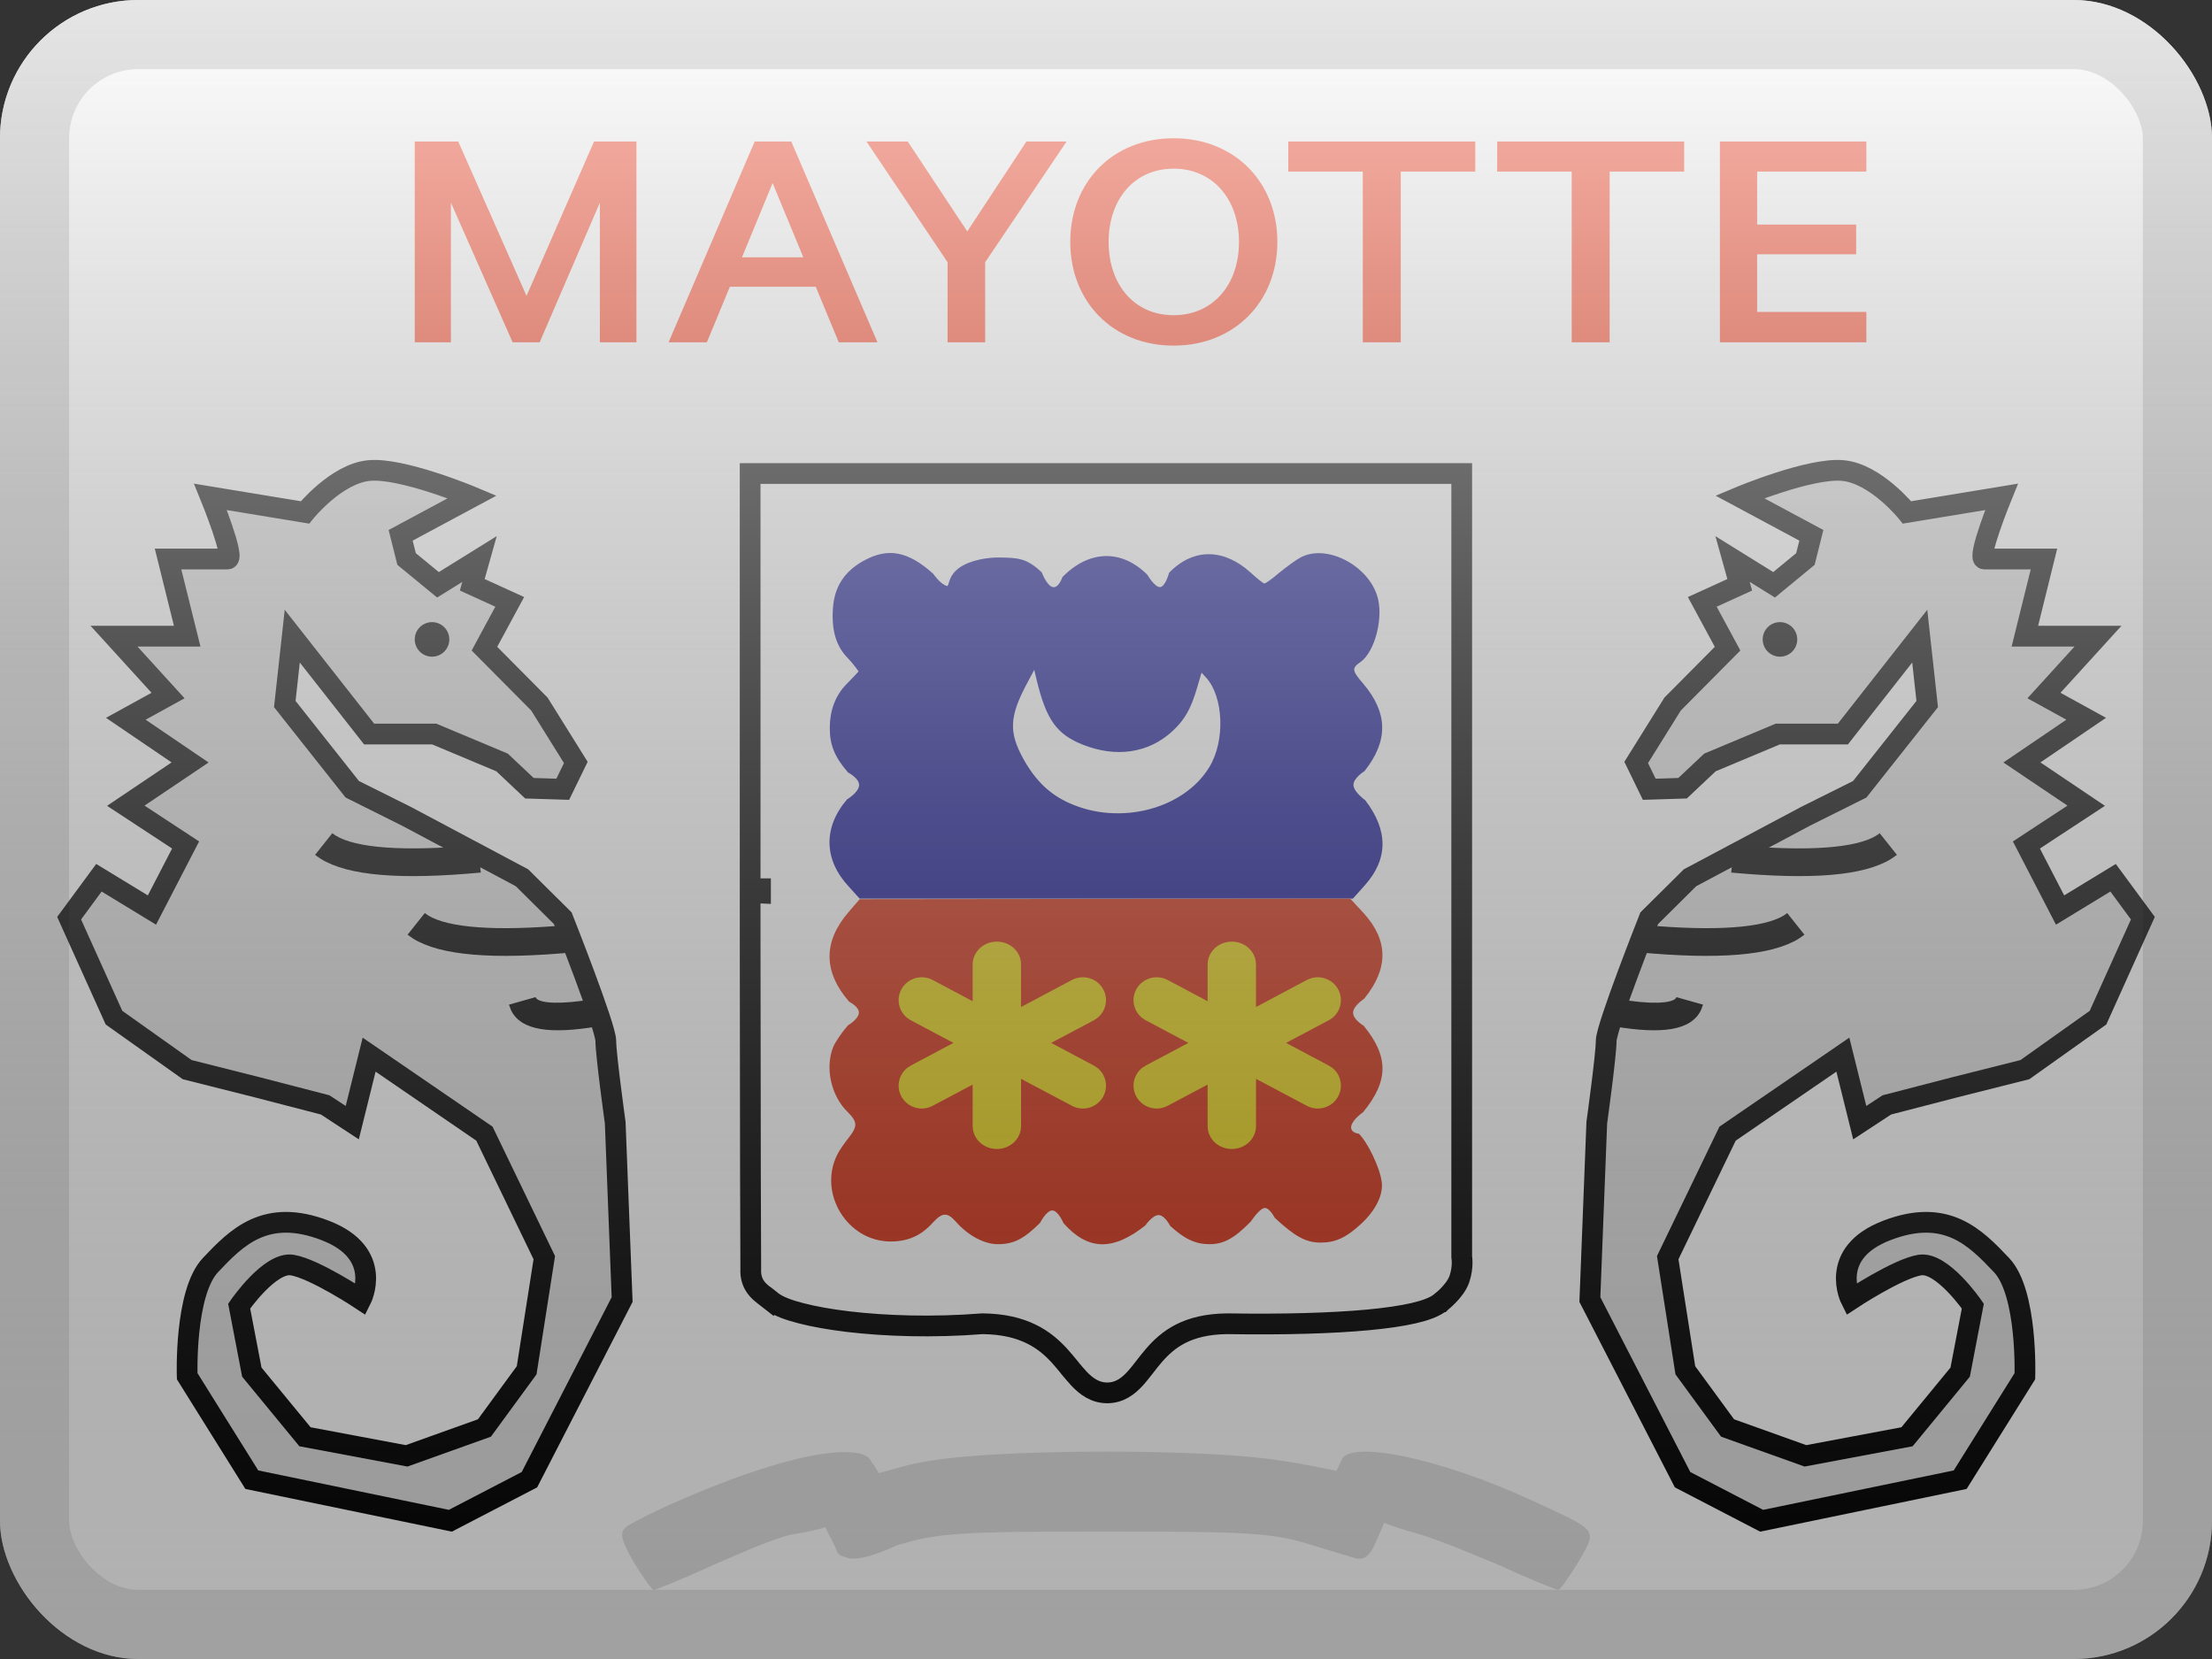 <svg width="32" height="24" viewBox="0 0 32 24" fill="none" xmlns="http://www.w3.org/2000/svg">
<rect x="0" y="0" width="32" height="24" fill="#333333" stroke="none"/>
<g clip-path="url(#clip0_230_28701)">
<rect width="32" height="24" fill="white"/>
<path d="M11.09 21.229C10.425 21.43 9.465 21.843 9.081 22.074C8.957 22.155 8.969 22.245 9.16 22.587C9.296 22.809 9.431 23 9.454 23C9.488 23 9.86 22.849 10.278 22.658C10.695 22.477 11.229 22.238 11.474 22.195C11.662 22.162 11.833 22.131 11.939 22.092C11.982 22.184 11.955 22.133 12.033 22.278C12.145 22.487 12.075 22.482 12.269 22.539C12.472 22.599 12.975 22.356 12.975 22.356C13.562 22.175 13.889 22.155 16 22.155C18.11 22.155 18.438 22.175 19.024 22.366C19.024 22.366 19.497 22.509 19.558 22.527C19.618 22.544 19.65 22.557 19.713 22.544C19.771 22.531 19.832 22.452 19.859 22.404C19.859 22.404 19.989 22.126 20.022 22.029C20.134 22.077 20.339 22.14 20.537 22.195C20.774 22.265 21.304 22.477 21.722 22.658C22.14 22.849 22.512 23 22.546 23C22.568 23 22.704 22.809 22.839 22.587C23.11 22.114 23.133 22.155 22.151 21.702C20.842 21.098 19.532 20.826 19.408 21.118C19.386 21.174 19.366 21.206 19.335 21.278C19.204 21.251 18.861 21.179 18.517 21.128C17.456 20.957 14.544 20.957 13.483 21.128C13.139 21.179 12.906 21.263 12.712 21.311C12.601 21.114 12.624 21.192 12.602 21.137C12.512 20.936 11.914 20.967 11.09 21.229H11.09Z" fill="#DFDFDF"/>
<path d="M12.05 8.793C12.027 9.121 12.095 9.353 12.273 9.529C12.353 9.613 12.421 9.713 12.421 9.713C12.421 9.713 12.33 9.813 12.254 9.889C12.076 10.065 12.004 10.293 12.004 10.533C12.004 10.78 12.076 10.953 12.269 11.176C12.269 11.176 12.432 11.258 12.428 11.36C12.425 11.462 12.254 11.564 12.254 11.564C11.905 11.972 11.917 12.44 12.281 12.828L12.436 13H16.006H19.572L19.747 12.804C20.084 12.424 20.084 12.012 19.75 11.576C19.75 11.576 19.582 11.457 19.58 11.356C19.577 11.256 19.739 11.156 19.739 11.156C20.088 10.716 20.08 10.313 19.72 9.889C19.557 9.701 19.553 9.665 19.682 9.577C19.891 9.429 20.019 8.929 19.925 8.625C19.785 8.169 19.182 7.865 18.814 8.065C18.746 8.101 18.61 8.201 18.507 8.285C18.405 8.373 18.31 8.441 18.291 8.441C18.276 8.441 18.185 8.369 18.09 8.281C17.723 7.949 17.28 7.909 16.913 8.285C16.913 8.285 16.86 8.486 16.783 8.493C16.706 8.5 16.597 8.313 16.597 8.313C16.222 7.941 15.752 7.957 15.369 8.349C15.369 8.349 15.316 8.513 15.229 8.493C15.143 8.473 15.071 8.281 15.071 8.281C14.848 8.065 14.706 8.069 14.448 8.065C14.3 8.063 14.031 8.099 13.869 8.22C13.707 8.342 13.735 8.487 13.698 8.477C13.604 8.452 13.501 8.301 13.501 8.301C13.137 7.973 12.845 7.917 12.493 8.113C12.216 8.265 12.072 8.489 12.05 8.793Z" fill="#171796"/>
<path d="M12.285 14.492C12.285 14.492 12.43 14.563 12.425 14.653C12.42 14.744 12.266 14.834 12.266 14.834C12.179 14.933 12.084 15.075 12.054 15.145C11.932 15.448 12.023 15.854 12.262 16.086C12.406 16.232 12.41 16.291 12.274 16.464C12.213 16.539 12.141 16.645 12.114 16.7C11.83 17.259 12.255 17.96 12.884 17.96C13.134 17.96 13.324 17.877 13.494 17.688C13.631 17.539 13.703 17.535 13.824 17.669C14.002 17.873 14.237 17.999 14.434 17.999C14.666 17.999 14.81 17.924 15.045 17.692C15.045 17.692 15.138 17.51 15.223 17.511C15.308 17.512 15.386 17.696 15.386 17.696C15.738 18.09 16.095 18.102 16.569 17.728C16.569 17.728 16.673 17.576 16.762 17.578C16.851 17.58 16.929 17.735 16.929 17.735C17.137 17.924 17.293 17.999 17.497 17.999C17.702 17.999 17.854 17.917 18.093 17.673C18.093 17.673 18.216 17.487 18.29 17.476C18.364 17.464 18.441 17.617 18.441 17.617C18.733 17.889 18.892 17.976 19.105 17.976C19.325 17.976 19.48 17.901 19.7 17.696C19.905 17.503 20.015 17.279 19.988 17.094C19.962 16.893 19.787 16.527 19.658 16.401C19.658 16.401 19.529 16.39 19.548 16.291C19.568 16.192 19.719 16.09 19.719 16.09C20.09 15.637 20.094 15.287 19.727 14.838C19.727 14.838 19.573 14.75 19.575 14.649C19.577 14.549 19.734 14.449 19.734 14.449C20.09 14.012 20.087 13.606 19.727 13.209L19.533 13L15.985 13.004L12.437 13.008L12.277 13.193C11.906 13.622 11.909 14.059 12.285 14.492Z" fill="#D42E12"/>
<path fill-rule="evenodd" clip-rule="evenodd" d="M17.82 13.622C17.992 13.622 18.135 13.739 18.164 13.893L18.17 13.953V14.568L18.905 14.177C19.068 14.091 19.271 14.151 19.358 14.312C19.436 14.455 19.397 14.629 19.273 14.727L19.222 14.76L18.605 15.087L19.222 15.415L19.273 15.447C19.397 15.545 19.436 15.719 19.358 15.862C19.271 16.023 19.068 16.084 18.905 15.997L18.17 15.607V16.291C18.17 16.474 18.013 16.622 17.82 16.622C17.648 16.622 17.505 16.505 17.476 16.351L17.47 16.291V15.69L16.892 15.997C16.729 16.084 16.526 16.023 16.438 15.862C16.361 15.719 16.4 15.545 16.524 15.447L16.575 15.415L17.191 15.087L16.575 14.76L16.524 14.727C16.4 14.629 16.361 14.455 16.438 14.312C16.526 14.151 16.729 14.091 16.892 14.177L17.47 14.484V13.953C17.47 13.77 17.627 13.622 17.82 13.622Z" fill="#E9D315"/>
<path fill-rule="evenodd" clip-rule="evenodd" d="M14.421 13.622C14.593 13.622 14.736 13.739 14.766 13.893L14.771 13.953V14.568L15.507 14.177C15.67 14.091 15.873 14.151 15.96 14.312C16.038 14.455 15.998 14.629 15.874 14.727L15.824 14.76L15.207 15.087L15.824 15.415L15.874 15.447C15.998 15.545 16.038 15.719 15.96 15.862C15.873 16.023 15.67 16.084 15.507 15.997L14.771 15.607V16.291C14.771 16.474 14.615 16.622 14.421 16.622C14.25 16.622 14.107 16.505 14.077 16.351L14.071 16.291V15.69L13.493 15.997C13.33 16.084 13.127 16.023 13.04 15.862C12.962 15.719 13.002 15.545 13.126 15.447L13.176 15.415L13.793 15.087L13.176 14.76L13.126 14.727C13.002 14.629 12.962 14.455 13.04 14.312C13.127 14.151 13.33 14.091 13.493 14.177L14.071 14.484V13.953C14.071 13.77 14.228 13.622 14.421 13.622Z" fill="#E9D315"/>
<path d="M10.852 12.857H11.002V12.857C11.002 12.857 11.002 12.88 11.002 12.923C10.917 12.921 10.854 12.859 10.852 12.857L10.852 12.857L10.852 12.857L10.852 12.857L10.852 12.86L10.852 12.869L10.852 12.905L10.852 13.042L10.852 13.541C10.853 13.96 10.853 14.531 10.854 15.14C10.855 16.357 10.857 17.729 10.861 18.353C10.854 18.48 10.89 18.576 10.961 18.656C10.993 18.691 11.03 18.721 11.062 18.746C11.078 18.758 11.092 18.768 11.105 18.779C11.125 18.793 11.143 18.807 11.167 18.826L11.26 18.708L11.167 18.826C11.256 18.897 11.41 18.953 11.587 18.998C11.772 19.046 12.005 19.088 12.273 19.12C12.808 19.183 13.49 19.207 14.213 19.15C14.518 19.153 14.742 19.213 14.913 19.296C15.086 19.379 15.213 19.49 15.32 19.605C15.374 19.664 15.422 19.723 15.47 19.781L15.472 19.785C15.518 19.84 15.566 19.898 15.614 19.949C15.713 20.052 15.839 20.15 16.018 20.15C16.197 20.15 16.322 20.051 16.418 19.947C16.466 19.895 16.512 19.835 16.557 19.778L16.56 19.774C16.604 19.717 16.649 19.659 16.699 19.602C16.799 19.487 16.918 19.377 17.081 19.294C17.243 19.212 17.457 19.153 17.753 19.15C18.572 19.163 19.269 19.143 19.793 19.094C20.055 19.069 20.277 19.037 20.451 18.997C20.615 18.959 20.762 18.909 20.851 18.832L20.852 18.832L20.858 18.826C20.864 18.822 20.872 18.815 20.882 18.807C20.901 18.79 20.927 18.766 20.954 18.738C21.005 18.685 21.079 18.6 21.113 18.502C21.143 18.411 21.152 18.328 21.152 18.268C21.152 18.238 21.15 18.213 21.148 18.195C21.148 18.188 21.147 18.183 21.146 18.178V12.857V7V6.85H20.996H15.999H11.002H10.852V7V12.857Z" stroke="black" stroke-width="0.3"/>
<path d="M14.868 9.866C14.599 10.366 14.588 10.59 14.811 10.99C14.985 11.298 15.189 11.493 15.469 11.618C16.199 11.948 17.132 11.705 17.499 11.09C17.726 10.712 17.7 10.08 17.45 9.805L17.382 9.731L17.318 9.949C17.227 10.26 17.136 10.417 16.955 10.583C16.614 10.894 16.146 10.965 15.662 10.772C15.287 10.622 15.136 10.414 14.996 9.834L14.962 9.69L14.868 9.866L14.868 9.866Z" fill="white"/>
<path fill-rule="evenodd" clip-rule="evenodd" d="M18.479 3.5C18.479 4.366 17.855 5 16.978 5C16.101 5 15.483 4.366 15.483 3.5C15.483 2.629 16.101 2 16.978 2C17.855 2 18.479 2.629 18.479 3.5ZM6.523 4.952V2.932L7.416 4.952H7.807L8.678 2.932V4.952H9.207V2.047H8.594L7.617 4.28L6.629 2.047H6V4.952H6.523ZM10.226 4.952L10.559 4.148H11.801L12.134 4.952H12.694L11.447 2.047H10.918L9.672 4.952H10.226ZM11.177 2.648L10.734 3.722H11.621L11.177 2.648ZM14.252 4.952V3.793L15.43 2.047H14.849L13.993 3.348L13.132 2.047H12.535L13.708 3.793V4.952H14.252ZM16.978 4.56C16.408 4.56 16.038 4.116 16.038 3.5C16.038 2.885 16.408 2.44 16.978 2.44C17.549 2.44 17.924 2.885 17.924 3.5C17.924 4.116 17.549 4.56 16.978 4.56ZM20.264 2.482V4.952H19.715V2.482H18.637V2.047H21.342V2.482H20.264ZM23.286 4.952V2.482H24.364V2.047H21.659V2.482H22.737V4.952H23.286ZM27 4.512V4.952H24.881V2.047H27V2.482H25.42V3.249H26.852V3.679H25.42V4.512H27Z" fill="#FF2500"/>
<path fill-rule="evenodd" clip-rule="evenodd" d="M26.776 18.8C26.776 18.8 26.436 18.13 27.296 17.8C28.156 17.469 28.576 17.901 28.955 18.301C29.334 18.701 29.293 19.909 29.293 19.909L28.357 21.406L25.485 22L24.341 21.406L23 18.8L23.1 16.241C23.1 16.241 23.236 15.261 23.236 15.058C23.236 14.855 23.859 13.283 23.859 13.283L24.449 12.698L26.118 11.81L26.904 11.418L27.88 10.185L27.772 9.203L26.66 10.619H25.718L24.737 11.03L24.341 11.403L23.859 11.418L23.67 11.03L24.197 10.185L24.992 9.384L24.626 8.707L25.168 8.46L25.064 8.087L25.665 8.46L26.118 8.087L26.204 7.744L25.168 7.188C25.168 7.188 26.182 6.762 26.66 6.807C27.137 6.851 27.588 7.413 27.588 7.413L28.955 7.188C28.955 7.188 28.589 8.087 28.707 8.087C28.826 8.087 29.569 8.087 29.569 8.087L29.293 9.203H30.351L29.569 10.062L30.18 10.398L29.25 11.03L30.18 11.656L29.315 12.224L29.802 13.165L30.569 12.698L31 13.283L30.351 14.722L29.293 15.474L28.284 15.728L27.296 15.984L26.904 16.241L26.66 15.257L24.992 16.4L24.126 18.194L24.381 19.823L24.992 20.658L26.118 21.061L27.588 20.785L28.357 19.85L28.54 18.895C28.54 18.895 28.095 18.247 27.772 18.301C27.449 18.355 26.776 18.8 26.776 18.8Z" fill="#DFDFDF" stroke="black" stroke-width="0.3"/>
<path d="M25.082 12.224L25.045 12.623C26.199 12.73 26.963 12.672 27.362 12.423L27.442 12.367L27.193 12.054C26.95 12.247 26.317 12.319 25.319 12.244L25.082 12.224Z" fill="black"/>
<path d="M23.744 13.379L23.707 13.777C24.861 13.884 25.625 13.826 26.024 13.578L26.104 13.522L25.855 13.209C25.612 13.402 24.979 13.473 23.981 13.398L23.744 13.379Z" fill="black"/>
<path d="M23.423 14.455L23.356 14.849C24.036 14.963 24.463 14.911 24.607 14.614L24.637 14.534L24.252 14.425C24.232 14.495 24.016 14.537 23.577 14.478L23.423 14.455Z" fill="black"/>
<path fill-rule="evenodd" clip-rule="evenodd" d="M25.75 9.5C25.612 9.5 25.5 9.388 25.5 9.25C25.5 9.112 25.612 9 25.75 9C25.888 9 26 9.112 26 9.25C26 9.388 25.888 9.5 25.75 9.5Z" fill="black"/>
<path fill-rule="evenodd" clip-rule="evenodd" d="M5.224 18.8C5.224 18.8 5.564 18.13 4.704 17.8C3.844 17.469 3.423 17.901 3.045 18.301C2.666 18.701 2.708 19.909 2.708 19.909L3.643 21.406L6.515 22L7.659 21.406L9 18.8L8.9 16.241C8.9 16.241 8.764 15.261 8.764 15.058C8.764 14.855 8.141 13.283 8.141 13.283L7.551 12.698L5.882 11.81L5.096 11.418L4.12 10.185L4.228 9.203L5.34 10.619H6.282L7.263 11.03L7.659 11.403L8.141 11.418L8.33 11.03L7.803 10.185L7.008 9.384L7.374 8.707L6.832 8.46L6.937 8.087L6.336 8.46L5.882 8.087L5.796 7.744L6.832 7.188C6.832 7.188 5.818 6.762 5.34 6.807C4.863 6.851 4.412 7.413 4.412 7.413L3.045 7.188C3.045 7.188 3.411 8.087 3.292 8.087C3.174 8.087 2.431 8.087 2.431 8.087L2.708 9.203H1.649L2.431 10.062L1.82 10.398L2.75 11.03L1.82 11.656L2.685 12.224L2.198 13.165L1.431 12.698L1 13.283L1.649 14.722L2.708 15.474L3.716 15.728L4.704 15.984L5.096 16.241L5.34 15.257L7.008 16.4L7.874 18.194L7.619 19.823L7.008 20.658L5.882 21.061L4.412 20.785L3.643 19.85L3.46 18.895C3.46 18.895 3.905 18.247 4.228 18.301C4.551 18.355 5.224 18.8 5.224 18.8Z" fill="#DFDFDF" stroke="black" stroke-width="0.3"/>
<path d="M6.918 12.224L6.955 12.623C5.801 12.73 5.037 12.672 4.638 12.423L4.558 12.367L4.807 12.054C5.05 12.247 5.683 12.319 6.681 12.244L6.918 12.224Z" fill="black"/>
<path d="M8.256 13.379L8.293 13.777C7.138 13.884 6.375 13.826 5.976 13.578L5.896 13.522L6.145 13.209C6.388 13.402 7.021 13.473 8.019 13.398L8.256 13.379Z" fill="black"/>
<path d="M8.577 14.455L8.644 14.849C7.964 14.963 7.537 14.911 7.393 14.614L7.363 14.534L7.748 14.425C7.768 14.495 7.984 14.537 8.423 14.478L8.577 14.455Z" fill="black"/>
<path fill-rule="evenodd" clip-rule="evenodd" d="M6.25 9.5C6.388 9.5 6.5 9.388 6.5 9.25C6.5 9.112 6.388 9 6.25 9C6.112 9 6 9.112 6 9.25C6 9.388 6.112 9.5 6.25 9.5Z" fill="black"/>
<rect width="32" height="24" fill="url(#paint0_linear_230_28701)" style="mix-blend-mode:overlay"/>
</g>
<rect x="0.5" y="0.5" width="31" height="23" rx="1.5" stroke="black" stroke-opacity="0.1"/>
<defs>
<linearGradient id="paint0_linear_230_28701" x1="16" y1="0" x2="16" y2="24" gradientUnits="userSpaceOnUse">
<stop stop-color="white" stop-opacity="0.7"/>
<stop offset="1" stop-opacity="0.3"/>
</linearGradient>
<clipPath id="clip0_230_28701">
<rect width="32" height="24" rx="2" fill="white"/>
</clipPath>
</defs>
</svg>
